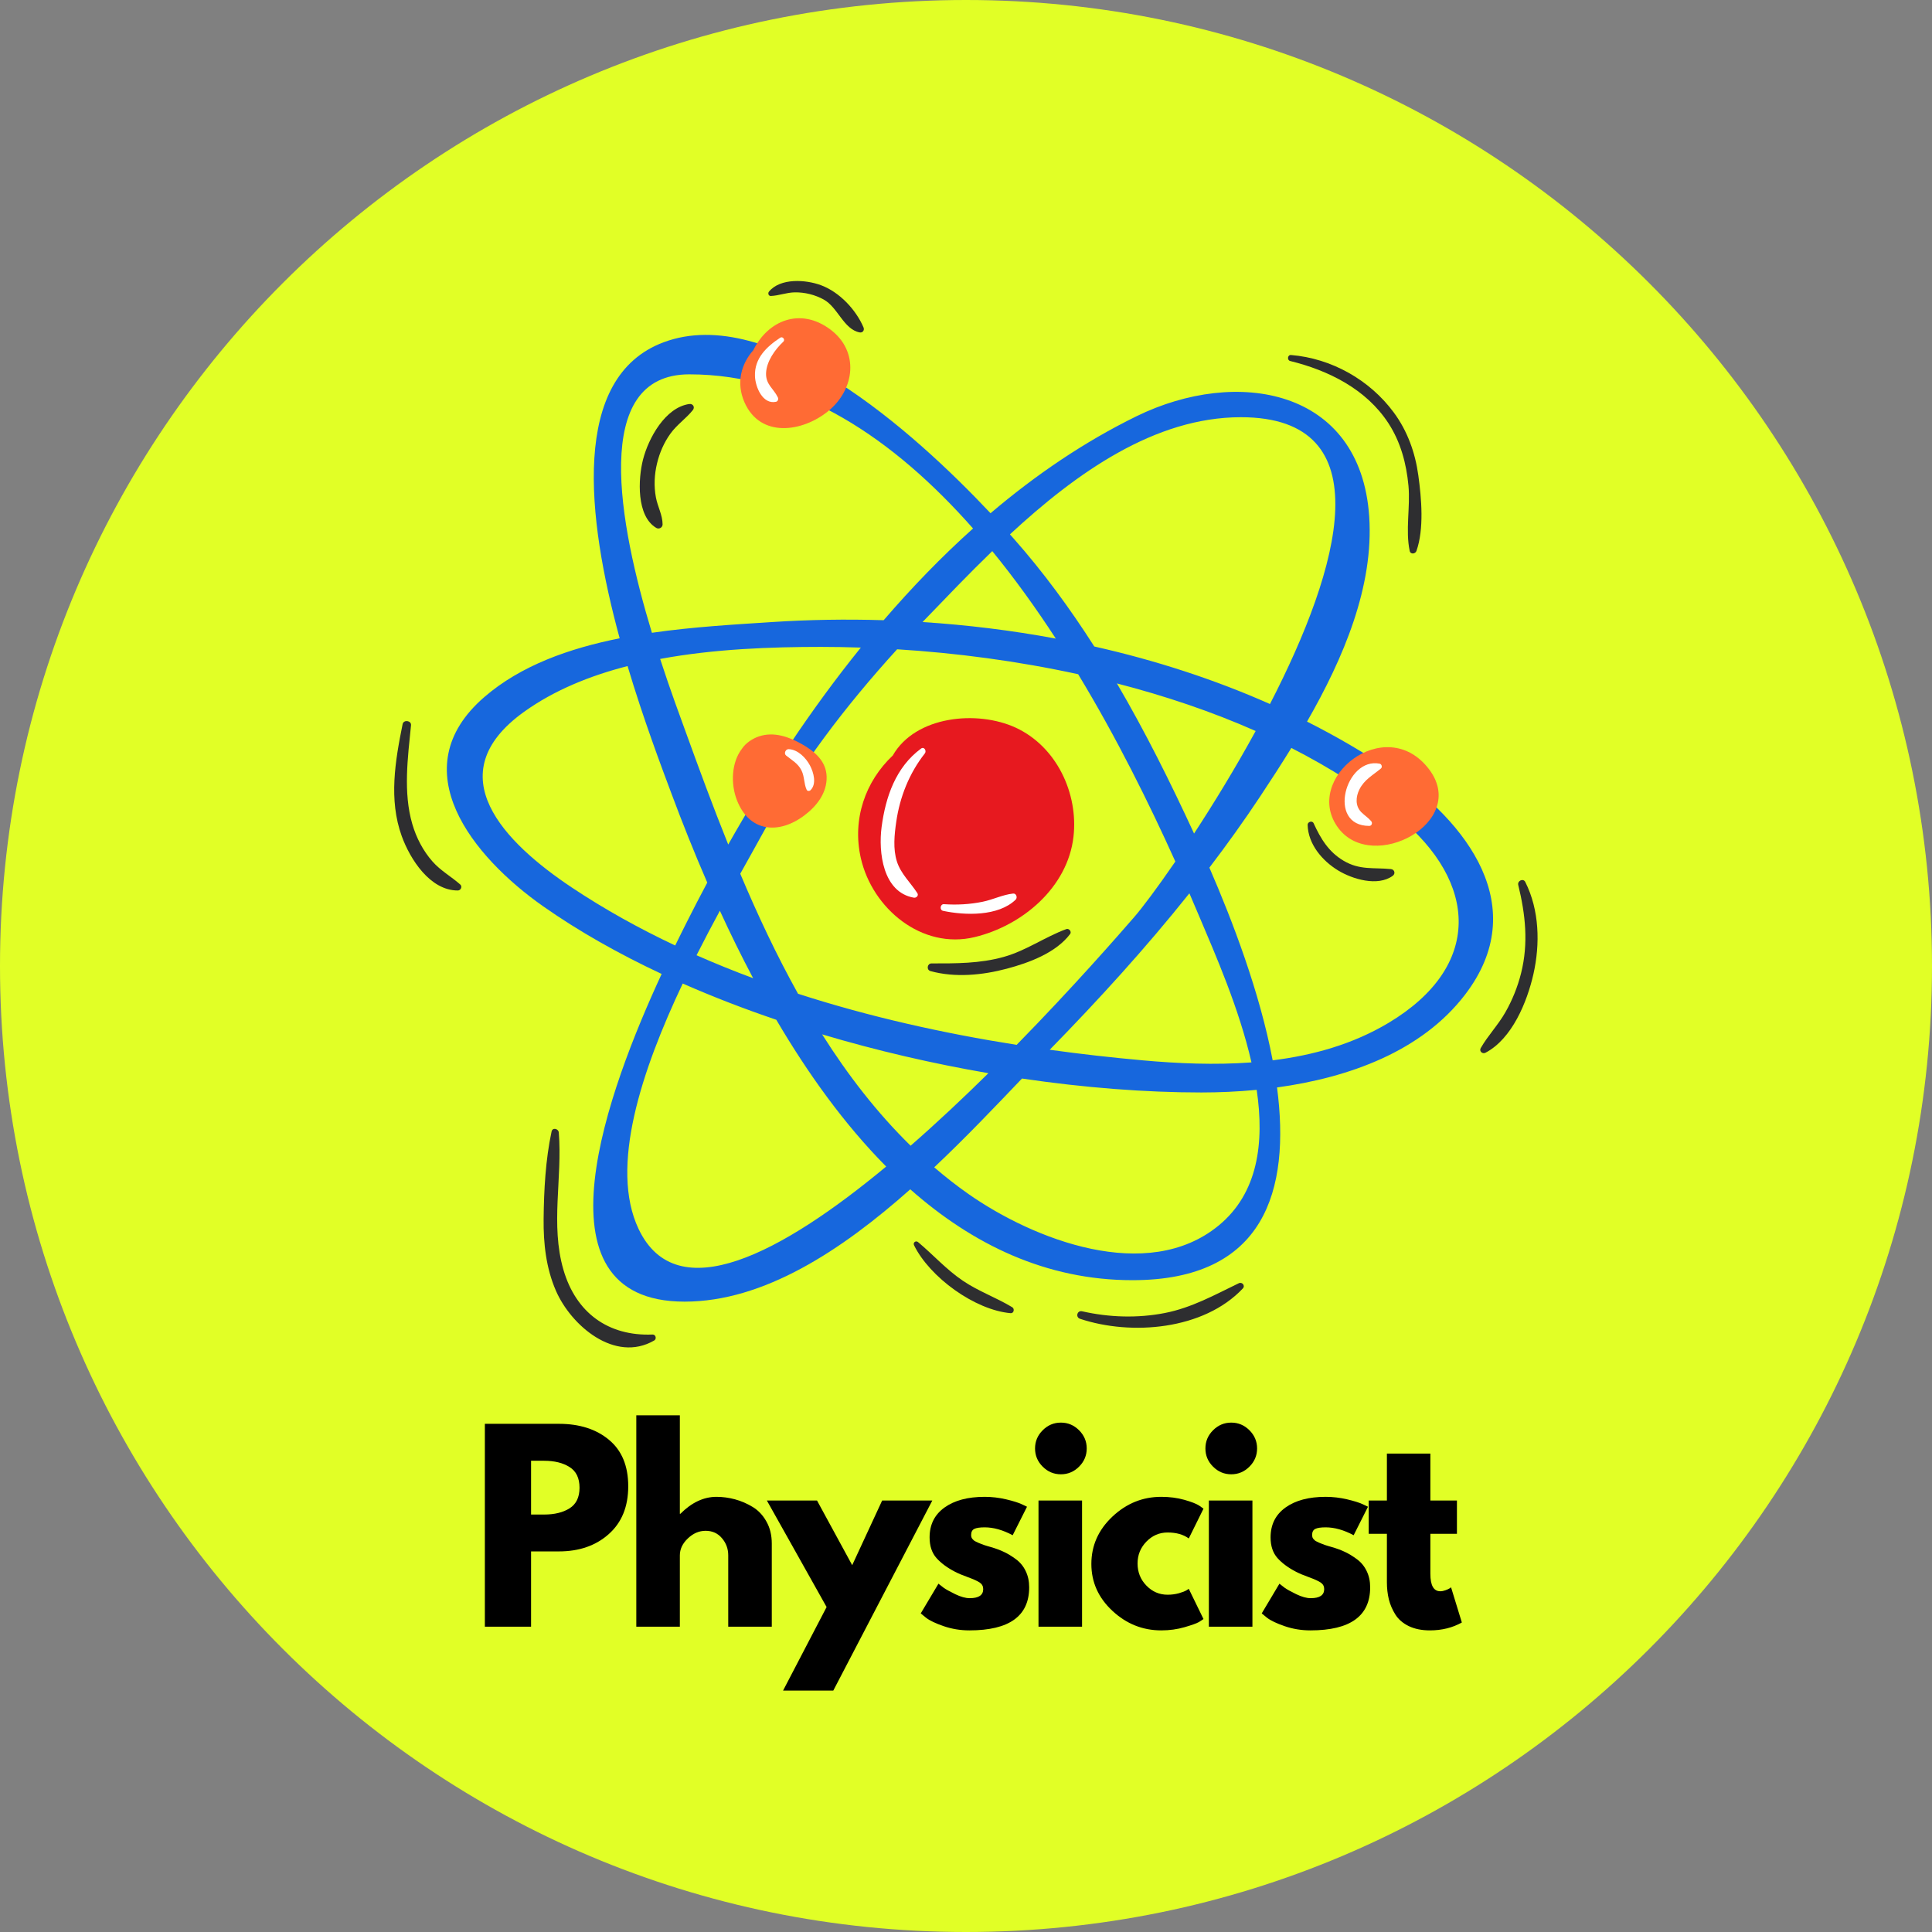 <svg xmlns="http://www.w3.org/2000/svg" xmlns:xlink="http://www.w3.org/1999/xlink" width="500" zoomAndPan="magnify" viewBox="0 0 375 375" height="500" preserveAspectRatio="xMidYMid meet" version="1.0"><rect x="0" y="0" width="375" height="375" fill="#808080" stroke="none"/><defs><g/><clipPath id="cde66fa0e6"><path d="M 187.5 0 C 83.945 0 0 83.945 0 187.5 C 0 291.055 83.945 375 187.5 375 C 291.055 375 375 291.055 375 187.5 C 375 83.945 291.055 0 187.5 0 " clip-rule="nonzero"/></clipPath><clipPath id="53d1f9fcd3"><path d="M 76.512 54.543 L 298.441 54.543 L 298.441 261.531 L 76.512 261.531 Z M 76.512 54.543 " clip-rule="nonzero"/></clipPath></defs><g clip-path="url(#cde66fa0e6)"><rect x="-37.5" width="450" fill="#e1ff26" y="-37.5" height="450" fill-opacity="1"/></g><path fill="#1767dd" d="M 269.543 198.523 C 262.66 202.652 254.957 204.824 247.023 205.809 C 244.504 192.523 239.203 178.684 234.742 168.41 C 238.18 163.898 241.484 159.289 244.617 154.562 C 246.582 151.598 248.629 148.453 250.648 145.18 C 258.137 148.992 265.141 153.43 271.398 158.559 C 286.891 171.258 287.797 187.574 269.543 198.523 Z M 236.531 237.879 C 222.68 249.246 200.574 240.578 187.98 231.758 C 185.668 230.141 183.461 228.402 181.332 226.578 C 187.488 220.77 193.219 214.738 198.367 209.344 C 210.508 211.133 222.336 212.047 233.191 212.047 C 236.641 212.047 240.254 211.891 243.922 211.539 C 245.441 221.809 244.188 231.598 236.531 237.879 Z M 123.953 238.551 C 118.258 226.555 124.539 207.754 132.516 190.902 C 138.359 193.473 144.441 195.82 150.68 197.938 C 156.781 208.32 163.852 218.199 172.008 226.426 C 151.785 243.211 131.375 254.184 123.953 238.551 Z M 110.98 172.258 C 97.984 163.59 84.746 150.324 101.73 138.156 C 107.559 133.98 114.473 131.168 121.812 129.285 C 124.891 139.594 128.324 148.672 130.387 154.188 C 132.41 159.602 134.703 165.383 137.281 171.312 C 135.941 173.824 134.641 176.336 133.383 178.832 C 132.754 180.086 131.953 181.672 131.055 183.52 C 124.043 180.215 117.312 176.48 110.98 172.258 Z M 133.789 72.66 C 155.164 72.66 173.562 85.234 188.867 102.578 C 182.746 108.066 176.965 114.055 171.52 120.383 C 164.207 120.156 156.949 120.277 149.824 120.742 C 142.676 121.211 134.586 121.66 126.535 122.824 C 120.148 101.73 114.562 72.66 133.789 72.66 Z M 231.766 161.789 C 227.207 151.906 222.32 142.082 216.793 132.652 C 226.07 135.047 235.152 138.094 243.723 141.887 C 239.773 149.113 235.566 155.973 231.766 161.789 Z M 192.598 106.973 C 196.984 112.332 201.094 118.062 204.93 123.949 C 196.363 122.352 187.703 121.297 179.07 120.738 C 179.273 120.531 179.473 120.316 179.676 120.105 C 183.637 116.004 187.957 111.461 192.598 106.973 Z M 141.348 163.922 C 138.379 156.543 135.672 149.184 133.102 142.082 C 132.105 139.332 130.18 134.188 128.133 127.898 C 138.68 125.945 149.695 125.562 159.359 125.562 C 161.895 125.562 164.477 125.609 167.086 125.695 C 157.348 137.742 148.77 150.812 141.348 163.922 Z M 146.18 189.867 C 142.461 188.488 138.801 187.004 135.199 185.414 C 136.711 182.418 138.238 179.523 139.727 176.777 C 141.719 181.121 143.871 185.512 146.18 189.867 Z M 154.898 192.887 C 150.711 185.375 147.023 177.512 143.684 169.594 C 145.277 166.734 146.727 164.16 147.93 161.957 C 155.074 148.852 164.109 137.035 174.129 126.027 C 185.586 126.738 197.512 128.301 209.27 130.867 C 216.758 143.234 223.051 155.949 228.133 167.223 C 224.57 172.414 221.664 176.266 220.137 178.02 C 217.141 181.461 208.426 191.477 197.328 202.805 C 183.105 200.562 168.73 197.363 154.898 192.887 Z M 159.574 200.77 C 170.184 203.938 181.09 206.457 191.848 208.305 C 187.047 213.039 181.941 217.848 176.75 222.383 C 170.219 215.988 164.559 208.656 159.574 200.77 Z M 232.816 177.973 C 235.883 185.238 240.508 195.707 242.91 206.211 C 235.828 206.738 228.641 206.43 221.77 205.809 C 215.852 205.277 209.824 204.602 203.75 203.758 C 213.227 194.066 222.398 184.008 230.859 173.391 C 231.535 174.957 232.191 176.488 232.816 177.973 Z M 240.859 80.98 C 268.508 80.98 260.164 110.133 246.5 136.652 C 235.625 131.824 224.148 128.129 212.402 125.484 C 207.695 118.117 202.531 111.062 196.727 104.504 C 196.496 104.246 196.266 103.984 196.027 103.719 C 208.965 91.742 224.164 80.98 240.859 80.98 Z M 269.855 149.508 C 264.695 146.023 259.289 142.883 253.695 140.062 C 260.789 127.699 266.672 113.812 265.762 100.254 C 264.078 75.32 240.047 71.285 220.629 80.777 C 210.5 85.73 201.047 92.156 192.262 99.617 C 177.266 83.68 149.387 58.793 128.844 66.422 C 110.688 73.16 113.91 100.52 120.277 123.895 C 110.449 125.852 101.074 129.188 94.012 135.293 C 77.785 149.309 91.852 166.379 105.422 175.91 C 112.32 180.754 120.09 185.137 128.426 189.043 C 118.207 211.109 102.5 252.648 132.879 252.648 C 148.258 252.648 163.328 242.711 176.684 230.844 C 188.766 241.523 203.039 248.484 219.809 248.484 C 245.473 248.484 250.496 231.078 247.871 211.074 C 261.797 209.164 275.93 204.094 284.367 193.062 C 297.395 176.043 284.805 159.594 269.855 149.508 " fill-opacity="1" fill-rule="nonzero"/><path fill="#e7191f" d="M 208.363 162.406 C 207.238 172.234 198.48 179.641 189.199 181.887 C 178.926 184.375 169.305 176.332 167.086 166.559 C 165.375 159.023 167.953 151.668 173.285 146.645 C 177.684 138.934 189.691 137.789 197.164 141.246 C 205.047 144.898 209.328 153.949 208.363 162.406 " fill-opacity="1" fill-rule="nonzero"/><g clip-path="url(#53d1f9fcd3)"><path fill="#2e2e30" d="M 269.973 168.688 C 266.602 168.359 263.93 168.926 260.797 167.074 C 257.875 165.344 256.348 162.789 254.969 159.789 C 254.707 159.219 253.797 159.516 253.812 160.102 C 253.898 163.84 256.637 167.066 259.707 168.941 C 262.504 170.648 267.398 172.125 270.328 169.996 C 270.906 169.578 270.688 168.758 269.973 168.688 Z M 206.984 180.332 C 202.793 181.871 199.195 184.516 194.816 185.738 C 190.168 187.035 185.582 187 180.809 187 C 179.957 187 179.781 188.262 180.609 188.488 C 185.395 189.805 190.699 189.281 195.445 188.016 C 199.738 186.875 204.961 184.949 207.715 181.285 C 208.051 180.84 207.492 180.148 206.984 180.332 Z M 159.324 55.348 C 156.383 54.266 151.484 53.926 149.262 56.594 C 149.004 56.902 149.148 57.469 149.617 57.449 C 151.188 57.383 152.664 56.773 154.25 56.746 C 156.191 56.711 158.195 57.207 159.895 58.148 C 162.629 59.66 163.762 63.926 166.855 64.52 C 167.461 64.637 167.836 64.082 167.605 63.543 C 166.117 60.066 162.906 56.664 159.324 55.348 Z M 133.781 78.418 C 129.102 79.098 125.879 85.062 124.816 89.176 C 123.852 92.914 123.484 100.195 127.402 102.477 C 127.926 102.781 128.609 102.391 128.609 101.785 C 128.605 99.984 127.648 98.336 127.316 96.57 C 126.902 94.371 127.008 92.098 127.535 89.926 C 128.031 87.855 128.891 85.887 130.137 84.16 C 131.387 82.422 133.156 81.246 134.477 79.605 C 134.941 79.031 134.5 78.312 133.781 78.418 Z M 296.055 171.188 C 295.664 170.41 294.492 170.965 294.688 171.766 C 296.09 177.484 296.695 183.078 295.246 188.871 C 294.582 191.539 293.551 194.094 292.191 196.484 C 290.793 198.941 288.809 200.996 287.406 203.434 C 287.062 204.027 287.738 204.645 288.316 204.344 C 293.492 201.645 296.414 194.465 297.633 189.086 C 298.961 183.219 298.801 176.645 296.055 171.188 Z M 270.523 80.051 C 265.836 73.711 258.43 69.555 250.582 68.906 C 249.91 68.852 249.781 69.914 250.422 70.07 C 257.871 71.902 265.168 75.523 269.477 82.125 C 271.863 85.781 272.984 89.977 273.383 94.293 C 273.762 98.422 272.766 102.934 273.625 106.949 C 273.773 107.648 274.719 107.527 274.926 106.949 C 276.441 102.68 275.906 96.676 275.293 92.25 C 274.688 87.844 273.18 83.641 270.523 80.051 Z M 240.445 249.078 C 235.734 251.352 231.312 253.828 226.109 254.852 C 220.82 255.887 215.281 255.715 210.035 254.52 C 209.082 254.301 208.707 255.668 209.633 255.977 C 219.594 259.297 233.641 258.145 241.23 250.094 C 241.75 249.543 241.102 248.762 240.445 249.078 Z M 196.477 253.734 C 193.375 251.855 189.949 250.656 186.922 248.613 C 183.676 246.422 181.172 243.582 178.199 241.094 C 177.766 240.727 177.156 241.176 177.414 241.699 C 180.465 247.918 189.215 254.281 196.16 254.887 C 196.801 254.941 196.969 254.031 196.477 253.734 Z M 126.668 259.031 C 118.055 259.387 111.781 254.801 109.359 246.449 C 106.82 237.688 109.176 228.707 108.461 219.816 C 108.398 219.066 107.242 218.789 107.062 219.625 C 105.887 225.09 105.574 231.031 105.516 236.609 C 105.469 241.359 105.988 246.117 107.895 250.512 C 110.816 257.25 119.312 264.617 126.98 260.188 C 127.5 259.887 127.289 259.008 126.668 259.031 Z M 89.344 171.691 C 89.793 172.09 89.426 172.844 88.867 172.844 C 83.477 172.855 79.605 166.777 77.98 162.301 C 75.418 155.23 76.699 147.699 78.148 140.551 C 78.336 139.637 79.871 139.844 79.777 140.77 C 79.156 147.023 78.238 153.805 80.027 159.945 C 80.801 162.602 82.121 165.152 83.961 167.23 C 85.527 169.008 87.59 170.137 89.344 171.691 " fill-opacity="1" fill-rule="nonzero"/></g><path fill="#ff6b34" d="M 155.637 144.43 C 153.113 142.996 150.176 141.969 147.309 142.934 C 146.109 143.332 144.723 144.219 143.988 145.367 C 142 147.945 141.777 152.09 143.043 155.332 C 145.465 161.531 151.164 162.004 156.125 158.273 C 158.531 156.461 160.535 153.902 160.449 150.746 C 160.363 147.699 158.094 145.824 155.637 144.43 Z M 277.355 149.285 C 268.883 138.18 252.582 151.219 259.801 160.766 C 266.473 169.582 285.199 159.559 277.355 149.285 Z M 160.734 79.816 C 155.746 83.871 147.562 85.094 144.488 78.051 C 142.859 74.328 143.852 70.633 146.215 67.98 C 149.004 62.25 155.301 59.562 161.168 63.953 C 166.832 68.191 165.949 75.578 160.734 79.816 " fill-opacity="1" fill-rule="nonzero"/><path fill="#ffffff" d="M 153.086 145.41 C 152.496 145.383 152.086 146.242 152.578 146.641 C 153.711 147.562 154.875 148.156 155.566 149.531 C 156.168 150.73 156.023 152.121 156.574 153.297 C 156.707 153.574 157.105 153.578 157.305 153.387 C 158.566 152.184 157.922 149.902 157.211 148.57 C 156.406 147.074 154.879 145.492 153.086 145.41 Z M 268.039 149.16 C 268.352 148.898 268.188 148.309 267.793 148.23 C 261.191 146.906 257.457 160.297 265.77 160.309 C 266.266 160.309 266.441 159.734 266.148 159.391 C 265.574 158.711 264.848 158.27 264.227 157.645 C 263.027 156.434 263.137 154.672 263.863 153.223 C 264.836 151.289 266.469 150.477 268.039 149.16 Z M 151.453 65.543 C 148.773 67.312 146.41 69.547 146.539 73.023 C 146.617 75.113 148.023 78.543 150.617 77.988 C 151.016 77.902 151.129 77.438 150.973 77.117 C 150.141 75.402 148.617 74.629 148.691 72.438 C 148.773 70.148 150.434 67.824 152.047 66.316 C 152.453 65.941 151.922 65.234 151.453 65.543 Z M 196.648 173.438 C 194.613 173.66 192.738 174.621 190.723 175.031 C 188.25 175.539 185.734 175.672 183.223 175.5 C 182.488 175.453 182.324 176.637 183.047 176.793 C 187.293 177.699 193.766 177.895 197.141 174.621 C 197.539 174.234 197.266 173.371 196.648 173.438 Z M 179.512 146.238 C 176.496 150.066 174.66 154.672 173.965 159.484 C 173.602 161.996 173.309 164.754 174.09 167.219 C 174.844 169.605 176.73 171.297 178.055 173.355 C 178.367 173.832 177.855 174.32 177.375 174.238 C 171.355 173.199 170.477 165.391 171.117 160.535 C 171.891 154.668 173.867 148.906 178.781 145.293 C 179.387 144.848 179.891 145.754 179.512 146.238 " fill-opacity="1" fill-rule="nonzero"/><g fill="#000000" fill-opacity="1"><g transform="translate(91.252, 315.737)"><g><path d="M 2.859 -39.375 L 17.219 -39.375 C 21.227 -39.375 24.473 -38.336 26.953 -36.266 C 29.441 -34.203 30.688 -31.195 30.688 -27.25 C 30.688 -23.301 29.426 -20.207 26.906 -17.969 C 24.395 -15.727 21.164 -14.609 17.219 -14.609 L 11.828 -14.609 L 11.828 0 L 2.859 0 Z M 11.828 -21.766 L 14.359 -21.766 C 16.367 -21.766 18.016 -22.164 19.297 -22.969 C 20.586 -23.781 21.234 -25.113 21.234 -26.969 C 21.234 -28.844 20.586 -30.18 19.297 -30.984 C 18.016 -31.797 16.367 -32.203 14.359 -32.203 L 11.828 -32.203 Z M 11.828 -21.766 "/></g></g></g><g fill="#000000" fill-opacity="1"><g transform="translate(120.647, 315.737)"><g><path d="M 2.859 0 L 2.859 -41.031 L 11.312 -41.031 L 11.312 -21.906 L 11.406 -21.906 C 13.602 -24.102 15.941 -25.203 18.422 -25.203 C 19.629 -25.203 20.828 -25.039 22.016 -24.719 C 23.211 -24.395 24.359 -23.898 25.453 -23.234 C 26.555 -22.566 27.445 -21.617 28.125 -20.391 C 28.812 -19.172 29.156 -17.75 29.156 -16.125 L 29.156 0 L 20.703 0 L 20.703 -13.844 C 20.703 -15.113 20.297 -16.223 19.484 -17.172 C 18.68 -18.129 17.625 -18.609 16.312 -18.609 C 15.039 -18.609 13.891 -18.113 12.859 -17.125 C 11.828 -16.145 11.312 -15.051 11.312 -13.844 L 11.312 0 Z M 2.859 0 "/></g></g></g><g fill="#000000" fill-opacity="1"><g transform="translate(149.803, 315.737)"><g><path d="M 21.422 -24.484 L 31.156 -24.484 L 11.938 12.406 L 2.188 12.406 L 10.641 -3.812 L -0.953 -24.484 L 8.781 -24.484 L 15.609 -11.938 Z M 21.422 -24.484 "/></g></g></g><g fill="#000000" fill-opacity="1"><g transform="translate(177.622, 315.737)"><g><path d="M 13.5 -25.203 C 14.906 -25.203 16.289 -25.039 17.656 -24.719 C 19.02 -24.395 20.035 -24.078 20.703 -23.766 L 21.719 -23.281 L 18.938 -17.75 C 17.031 -18.77 15.219 -19.281 13.5 -19.281 C 12.551 -19.281 11.875 -19.176 11.469 -18.969 C 11.07 -18.758 10.875 -18.367 10.875 -17.797 C 10.875 -17.672 10.891 -17.539 10.922 -17.406 C 10.953 -17.281 11.016 -17.16 11.109 -17.047 C 11.211 -16.941 11.301 -16.848 11.375 -16.766 C 11.457 -16.691 11.594 -16.609 11.781 -16.516 C 11.977 -16.422 12.129 -16.348 12.234 -16.297 C 12.348 -16.242 12.531 -16.172 12.781 -16.078 C 13.039 -15.984 13.234 -15.91 13.359 -15.859 C 13.484 -15.816 13.695 -15.75 14 -15.656 C 14.301 -15.562 14.535 -15.492 14.703 -15.453 C 15.68 -15.172 16.535 -14.852 17.266 -14.5 C 18.004 -14.156 18.781 -13.68 19.594 -13.078 C 20.406 -12.473 21.031 -11.707 21.469 -10.781 C 21.914 -9.863 22.141 -8.816 22.141 -7.641 C 22.141 -2.066 18.273 0.719 10.547 0.719 C 8.797 0.719 7.133 0.445 5.562 -0.094 C 3.988 -0.633 2.848 -1.176 2.141 -1.719 L 1.094 -2.578 L 4.531 -8.344 C 4.789 -8.125 5.125 -7.863 5.531 -7.562 C 5.945 -7.258 6.695 -6.844 7.781 -6.312 C 8.863 -5.789 9.801 -5.531 10.594 -5.531 C 12.344 -5.531 13.219 -6.117 13.219 -7.297 C 13.219 -7.836 12.992 -8.258 12.547 -8.562 C 12.098 -8.863 11.344 -9.207 10.281 -9.594 C 9.219 -9.977 8.383 -10.328 7.781 -10.641 C 6.25 -11.43 5.035 -12.328 4.141 -13.328 C 3.254 -14.336 2.812 -15.672 2.812 -17.328 C 2.812 -19.805 3.773 -21.738 5.703 -23.125 C 7.629 -24.508 10.227 -25.203 13.5 -25.203 Z M 13.5 -25.203 "/></g></g></g><g fill="#000000" fill-opacity="1"><g transform="translate(198.714, 315.737)"><g><path d="M 3.672 -38.125 C 4.66 -39.113 5.836 -39.609 7.203 -39.609 C 8.566 -39.609 9.742 -39.113 10.734 -38.125 C 11.723 -37.133 12.219 -35.957 12.219 -34.594 C 12.219 -33.227 11.723 -32.051 10.734 -31.062 C 9.742 -30.07 8.566 -29.578 7.203 -29.578 C 5.836 -29.578 4.66 -30.07 3.672 -31.062 C 2.68 -32.051 2.188 -33.227 2.188 -34.594 C 2.188 -35.957 2.68 -37.133 3.672 -38.125 Z M 2.859 -24.484 L 2.859 0 L 11.312 0 L 11.312 -24.484 Z M 2.859 -24.484 "/></g></g></g><g fill="#000000" fill-opacity="1"><g transform="translate(210.739, 315.737)"><g><path d="M 15.891 -18.281 C 14.297 -18.281 12.926 -17.691 11.781 -16.516 C 10.633 -15.336 10.062 -13.922 10.062 -12.266 C 10.062 -10.578 10.633 -9.145 11.781 -7.969 C 12.926 -6.789 14.297 -6.203 15.891 -6.203 C 16.648 -6.203 17.375 -6.297 18.062 -6.484 C 18.75 -6.68 19.25 -6.875 19.562 -7.062 L 20 -7.344 L 22.859 -1.484 C 22.629 -1.316 22.316 -1.113 21.922 -0.875 C 21.523 -0.645 20.617 -0.32 19.203 0.094 C 17.785 0.508 16.27 0.719 14.656 0.719 C 11.051 0.719 7.891 -0.547 5.172 -3.078 C 2.453 -5.609 1.094 -8.641 1.094 -12.172 C 1.094 -15.734 2.453 -18.797 5.172 -21.359 C 7.891 -23.922 11.051 -25.203 14.656 -25.203 C 16.27 -25.203 17.758 -25.008 19.125 -24.625 C 20.5 -24.238 21.473 -23.859 22.047 -23.484 L 22.859 -22.906 L 20 -17.125 C 18.945 -17.895 17.578 -18.281 15.891 -18.281 Z M 15.891 -18.281 "/></g></g></g><g fill="#000000" fill-opacity="1"><g transform="translate(231.782, 315.737)"><g><path d="M 3.672 -38.125 C 4.66 -39.113 5.836 -39.609 7.203 -39.609 C 8.566 -39.609 9.742 -39.113 10.734 -38.125 C 11.723 -37.133 12.219 -35.957 12.219 -34.594 C 12.219 -33.227 11.723 -32.051 10.734 -31.062 C 9.742 -30.07 8.566 -29.578 7.203 -29.578 C 5.836 -29.578 4.66 -30.07 3.672 -31.062 C 2.68 -32.051 2.188 -33.227 2.188 -34.594 C 2.188 -35.957 2.68 -37.133 3.672 -38.125 Z M 2.859 -24.484 L 2.859 0 L 11.312 0 L 11.312 -24.484 Z M 2.859 -24.484 "/></g></g></g><g fill="#000000" fill-opacity="1"><g transform="translate(243.807, 315.737)"><g><path d="M 13.5 -25.203 C 14.906 -25.203 16.289 -25.039 17.656 -24.719 C 19.02 -24.395 20.035 -24.078 20.703 -23.766 L 21.719 -23.281 L 18.938 -17.75 C 17.031 -18.77 15.219 -19.281 13.5 -19.281 C 12.551 -19.281 11.875 -19.176 11.469 -18.969 C 11.07 -18.758 10.875 -18.367 10.875 -17.797 C 10.875 -17.672 10.891 -17.539 10.922 -17.406 C 10.953 -17.281 11.016 -17.16 11.109 -17.047 C 11.211 -16.941 11.301 -16.848 11.375 -16.766 C 11.457 -16.691 11.594 -16.609 11.781 -16.516 C 11.977 -16.422 12.129 -16.348 12.234 -16.297 C 12.348 -16.242 12.531 -16.172 12.781 -16.078 C 13.039 -15.984 13.234 -15.91 13.359 -15.859 C 13.484 -15.816 13.695 -15.75 14 -15.656 C 14.301 -15.562 14.535 -15.492 14.703 -15.453 C 15.68 -15.172 16.535 -14.852 17.266 -14.5 C 18.004 -14.156 18.781 -13.68 19.594 -13.078 C 20.406 -12.473 21.031 -11.707 21.469 -10.781 C 21.914 -9.863 22.141 -8.816 22.141 -7.641 C 22.141 -2.066 18.273 0.719 10.547 0.719 C 8.797 0.719 7.133 0.445 5.562 -0.094 C 3.988 -0.633 2.848 -1.176 2.141 -1.719 L 1.094 -2.578 L 4.531 -8.344 C 4.789 -8.125 5.125 -7.863 5.531 -7.562 C 5.945 -7.258 6.695 -6.844 7.781 -6.312 C 8.863 -5.789 9.801 -5.531 10.594 -5.531 C 12.344 -5.531 13.219 -6.117 13.219 -7.297 C 13.219 -7.836 12.992 -8.258 12.547 -8.562 C 12.098 -8.863 11.344 -9.207 10.281 -9.594 C 9.219 -9.977 8.383 -10.328 7.781 -10.641 C 6.25 -11.43 5.035 -12.328 4.141 -13.328 C 3.254 -14.336 2.812 -15.672 2.812 -17.328 C 2.812 -19.805 3.773 -21.738 5.703 -23.125 C 7.629 -24.508 10.227 -25.203 13.5 -25.203 Z M 13.5 -25.203 "/></g></g></g><g fill="#000000" fill-opacity="1"><g transform="translate(264.899, 315.737)"><g><path d="M 4.297 -24.484 L 4.297 -33.594 L 12.734 -33.594 L 12.734 -24.484 L 17.891 -24.484 L 17.891 -18.031 L 12.734 -18.031 L 12.734 -10.266 C 12.734 -8.004 13.375 -6.875 14.656 -6.875 C 14.969 -6.875 15.297 -6.938 15.641 -7.062 C 15.992 -7.188 16.27 -7.312 16.469 -7.438 L 16.75 -7.641 L 18.844 -0.812 C 17.031 0.207 14.961 0.719 12.641 0.719 C 11.055 0.719 9.691 0.441 8.547 -0.109 C 7.398 -0.672 6.531 -1.422 5.938 -2.359 C 5.352 -3.297 4.93 -4.281 4.672 -5.312 C 4.422 -6.352 4.297 -7.461 4.297 -8.641 L 4.297 -18.031 L 0.766 -18.031 L 0.766 -24.484 Z M 4.297 -24.484 "/></g></g></g></svg>